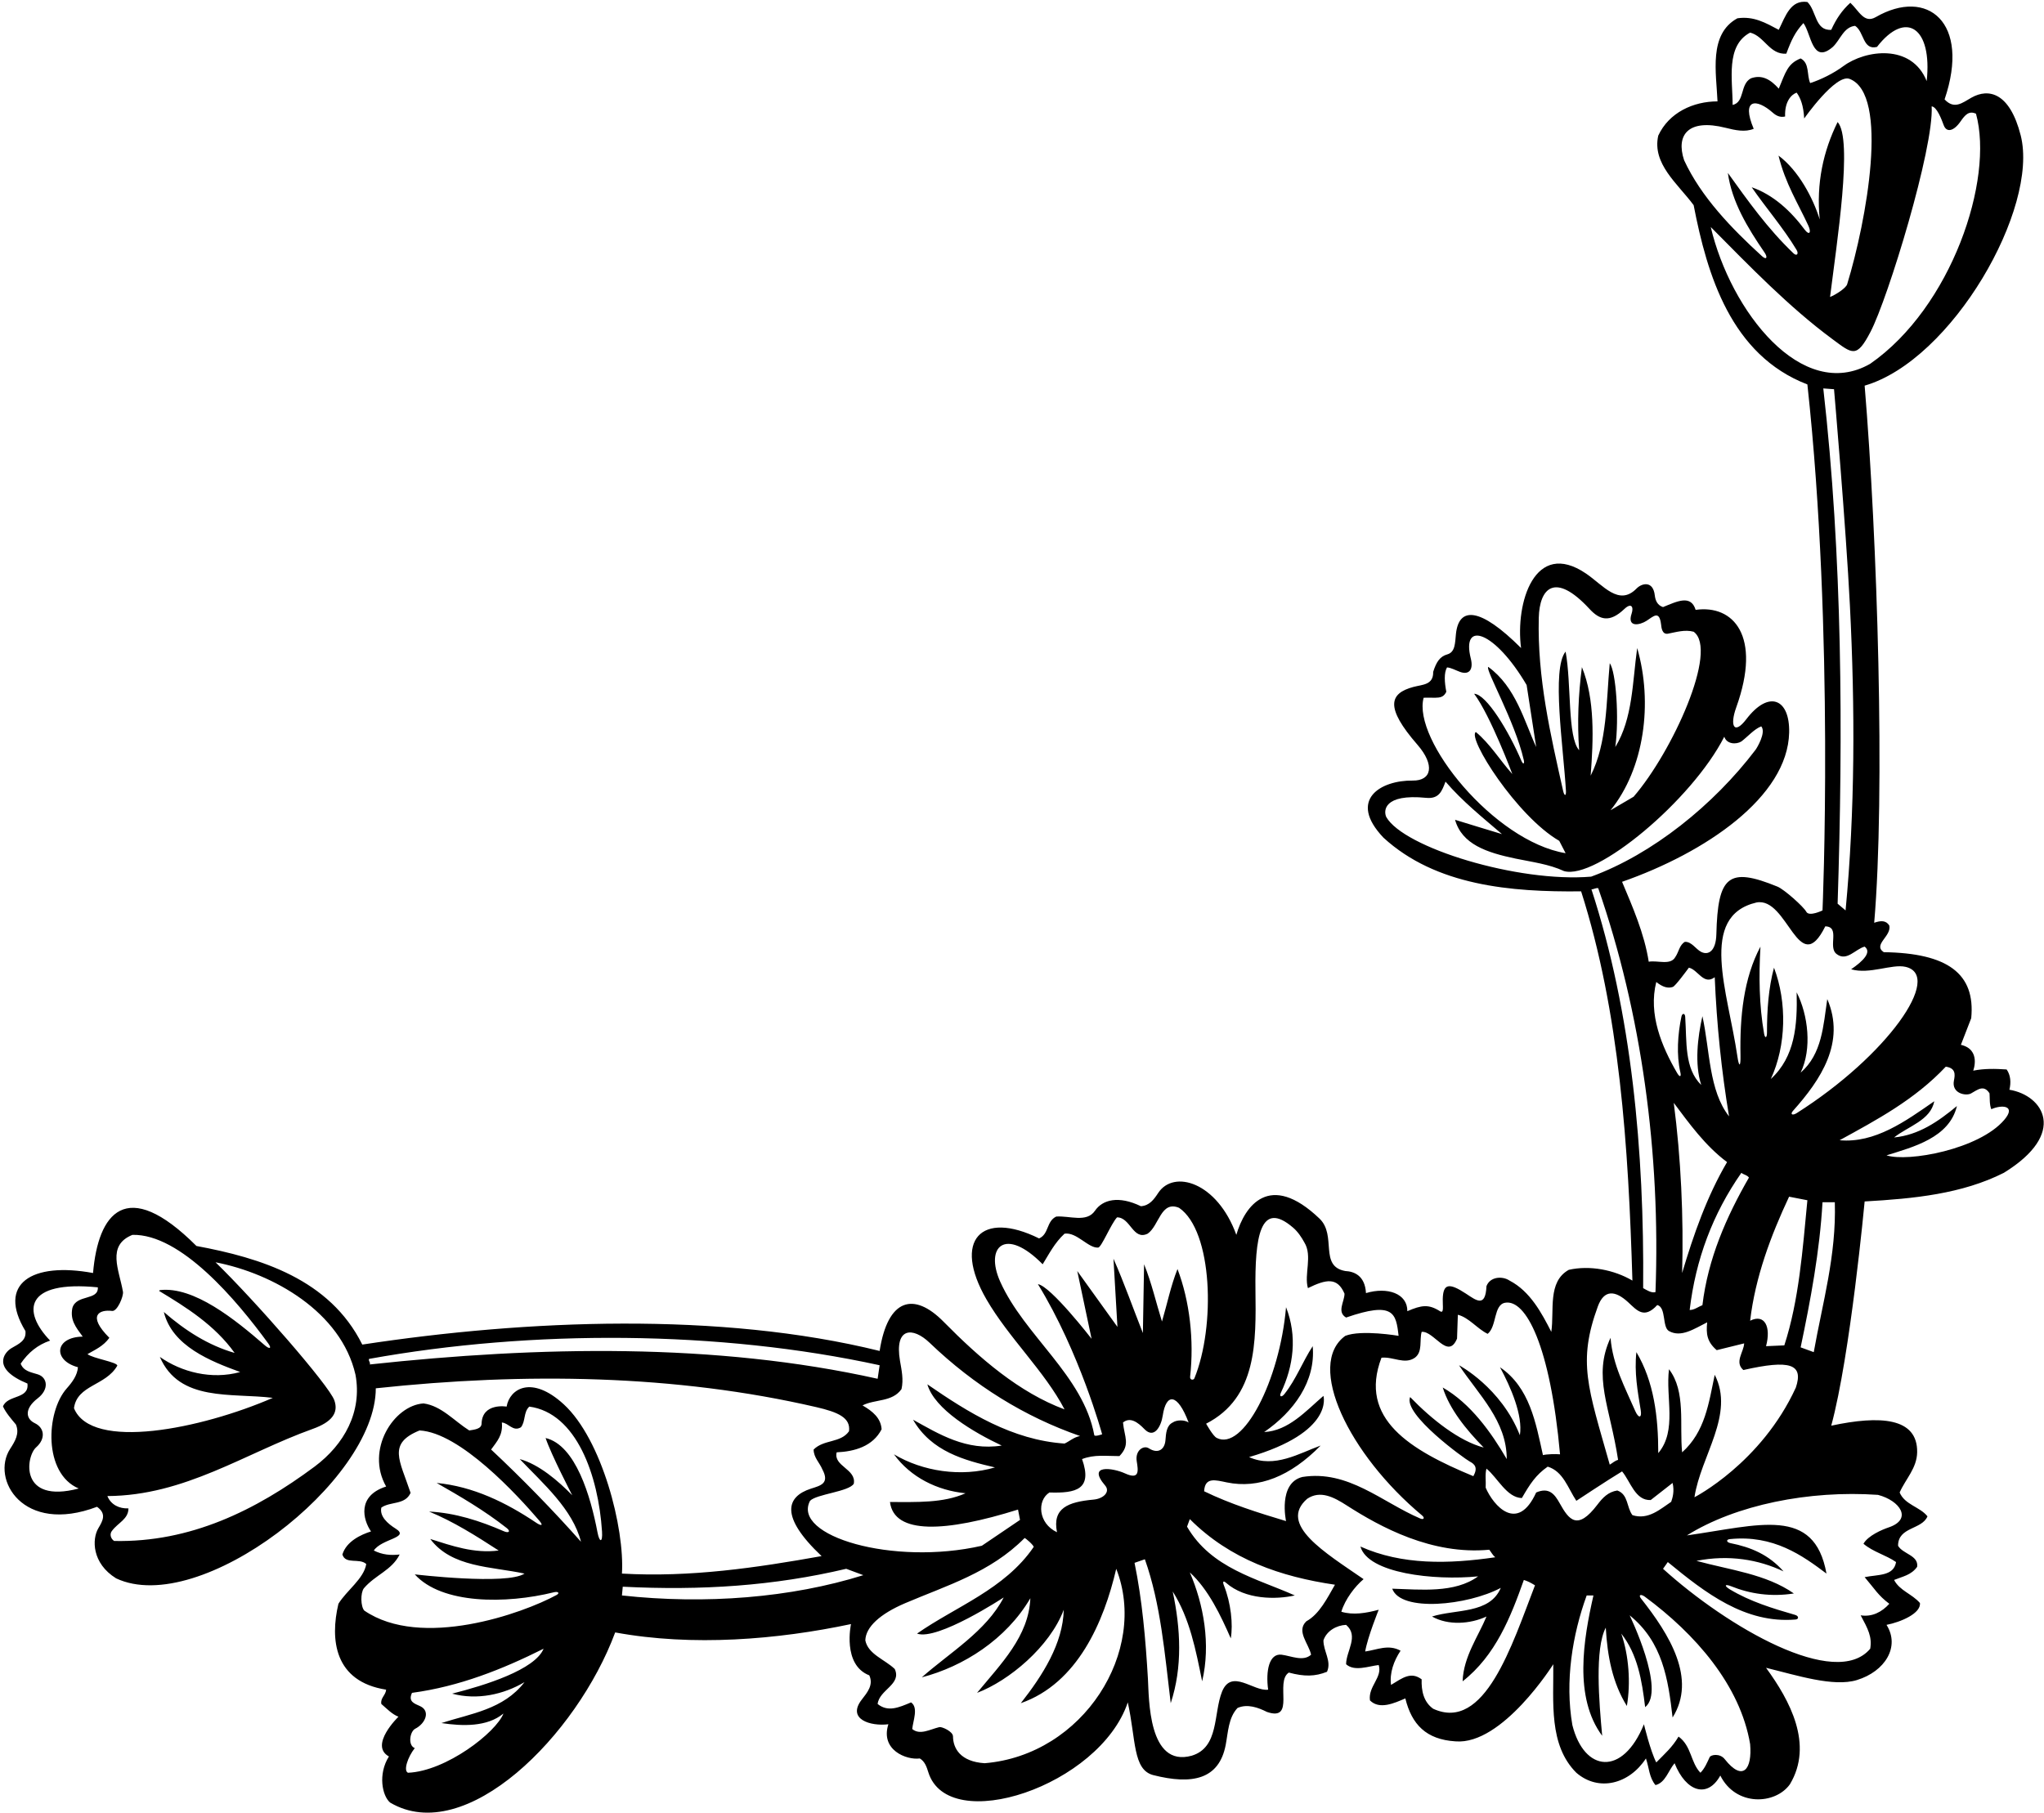 <?xml version="1.0" encoding="UTF-8"?>
<svg xmlns="http://www.w3.org/2000/svg" xmlns:xlink="http://www.w3.org/1999/xlink" width="514pt" height="456pt" viewBox="0 0 514 456" version="1.1">
<g id="surface1">
<path style=" stroke:none;fill-rule:nonzero;fill:rgb(0%,0%,0%);fill-opacity:1;" d="M 505.301 274.102 C 505.75 272.25 505.602 270.398 504.602 269 C 501.699 268.801 499 268.75 496.199 269.301 C 496.199 269.301 498.25 264 493.102 262.801 L 495.699 256.102 C 496.797 244.867 489.738 239.73 473.699 239.5 C 470.898 237.602 475.699 235.5 475.102 232.801 C 474.301 231.5 473 231.5 471.301 232.102 C 474.094 199.441 472.105 135.496 468.898 97 C 490.863 90.613 512.809 52.379 508.137 34.039 C 505.41 23.344 500.137 22.09 495.754 24.562 C 493.484 25.844 491.449 27.633 489 25 C 495.586 5.605 484.668 -3.172 471.699 4.301 C 468.75 6 467.5 2.75 465.301 0.699 C 463.199 2.602 461.75 4.75 460.5 7.5 C 456.398 7.801 456.801 2.699 454.5 0.5 C 450.301 -0.102 449 4 447.301 7.5 C 444 5.75 441 4 436.898 4.602 C 429.602 8.602 431.602 18.301 431.898 25.5 C 425.801 25.5 419.699 28.301 417 34.102 C 415.398 41.199 421.898 46.199 425.898 51.602 C 429.301 69.199 435.301 89.301 454.5 96.699 C 461.324 159.438 458.301 229 458.301 229 C 458.301 229 454.926 230.648 454.227 229.336 C 453.523 228.023 448.648 223.699 446.992 223.02 C 434.621 217.949 431.969 220.344 431.609 235.004 C 431.504 239.145 429.66 240.375 427.785 239.426 C 426.422 238.73 425.41 236.832 423.699 236.898 C 422.301 237.699 422.199 239.398 421.301 240.699 C 420.102 242.898 416.898 241.5 414.602 241.898 C 413.5 234.801 410.5 228 407.898 221.801 C 428.785 214.504 449.547 200.5 449.914 184.254 C 450.105 175.789 444.848 173.426 439.137 180.91 C 436.062 184.938 434.934 182.59 436.602 177.945 C 443.094 159.891 435.848 152.059 426.398 153.398 C 425.199 149.5 421.75 151.25 418.199 152.699 C 416.812 152.262 416.277 151.074 416.129 149.762 C 415.707 146.004 412.887 146.652 411.535 148.035 C 407.09 152.574 403.148 147.188 398.824 144.258 C 385.895 135.488 381.008 151.691 382.5 163 C 372.102 152.602 366.84 152.594 366.121 159.461 C 365.891 161.691 365.969 164.031 363.953 164.594 C 362.109 165.105 361.184 166.496 360.398 169 C 360.477 172.301 357.738 172.168 355.438 172.781 C 349.367 174.402 348.25 177.914 356.445 187.328 C 360.891 192.441 360.027 196.402 355.254 196.336 C 347.273 196.227 338.805 201.129 347.898 210.699 C 361.102 222.801 380 224.398 397.602 224.199 C 407.301 254.602 409.5 288.398 410.5 322.102 C 405.898 319.398 399.801 318.199 394.5 319.398 C 389.102 322.398 390.898 329.602 390.102 335 C 387.699 330.301 384.801 324.801 379.602 322.102 C 377.801 320.898 374.699 321.102 373.801 323.5 C 373.547 328.977 371.277 327.121 368.652 325.395 C 364.379 322.582 362.898 322.852 362.805 326.746 C 362.762 328.574 363.168 330.477 362.102 329.801 C 359.25 328 357.5 328.25 353.898 329.801 C 353.957 325.352 348.891 323.633 343.5 325.25 C 343.25 320.75 340.398 319.801 338.301 319.699 C 331.602 318.5 336.25 310.75 331.801 306.5 C 319.227 294.492 312.996 303.352 310.898 310.602 C 306.102 297.316 295.156 294.109 291.25 300.062 C 290.176 301.699 289.051 303.25 286.898 303.398 C 281.305 300.688 277.273 301.719 275.344 304.543 C 273.246 307.617 268.926 305.738 265.602 306 C 263.102 307.199 263.801 310.398 261.301 311.5 C 246.754 304.301 239.453 311.957 248.074 326.852 C 253.664 336.508 262.699 344.914 267.699 354.5 C 256.309 350.273 246.355 341.66 237.289 332.461 C 229.801 324.855 223.254 326.59 221.199 339.801 C 181.102 329.898 132.5 331.898 91.102 338.199 C 82.898 321.699 65.5 316.398 49.398 313.398 C 31.648 295.648 24.668 305.234 23.398 320.199 C 7.957 317.348 -0.805 322.902 6.398 334.801 C 6.66 337.219 4.742 338.016 2.906 339.086 C 0.992 340.203 -2.141 344.285 6.898 348 C 7.398 352 1.949 350.75 0.75 353.75 C 1.449 355.352 3 357.098 4 358.301 C 4.965 360.574 3.801 362.492 2.543 364.438 C -2.359 372.02 5.746 386.066 24.398 379 C 26.852 380.766 25.855 382.504 24.734 384.391 C 23.102 387.141 23.09 393.207 29.199 397 C 50.234 406.879 94.5 372.652 94.5 349.199 C 132.027 345.168 169.922 345.742 205.266 353.93 C 210.773 355.203 213.941 356.602 213.5 360 C 211.398 363 207.199 362 204.602 364.598 C 204.602 366.598 206.102 367.902 206.801 369.598 C 208.715 373.184 206.277 373.676 203.898 374.449 C 197.82 376.422 195.945 381.336 206.602 391.402 C 190.398 394.301 173.602 396.801 156.398 395.801 C 157.113 384.379 151.379 362.062 141.77 353.23 C 133.688 345.805 128.16 349.301 127.398 353.801 C 127.398 353.801 121.25 352.75 121.102 358.098 C 121.062 359.461 119.199 359.598 118 359.801 C 114.199 357.402 111 353.602 106.5 353 C 99.016 353.5 91.852 364.668 97.102 373.902 C 89.75 376.25 91.25 382.25 93.301 385.199 C 90.75 386 87.102 387.699 86.102 391 C 86.898 393.598 90.398 391.801 92.102 393.402 C 91.5 397.098 87.199 400 85.102 403.398 C 82.961 412.441 84.074 422.957 97.102 425 C 97 426.398 95.602 427.102 95.898 428.602 C 97.301 429.801 98.602 431.199 100.199 431.801 C 100.199 431.801 92.75 439 97.801 441.801 C 95 446.25 96.102 451.699 98.102 453.398 C 117.086 464.617 145.082 436.516 154.699 410.602 C 174.199 414.199 195.602 412.398 214 408.5 C 214 408.5 211.75 418.75 218.602 421.398 C 219.699 423.801 218.125 425.676 216.699 427.512 C 212.895 432.418 218.879 434.266 223.398 433.699 C 221.316 440.176 227.949 442.758 231.301 442.301 C 232.566 443.059 233.012 444.387 233.441 445.766 C 238.457 461.887 276.535 449.227 283.602 428.199 C 285.668 437.504 284.84 445.168 290.004 446.488 C 299.781 448.98 306.562 447.594 308.223 438.898 C 308.84 435.66 308.898 432.055 311.199 429.602 C 313.699 428.5 316.398 429.5 318.602 430.602 C 322.25 431.852 322.727 429.949 322.738 427.449 C 322.75 424.949 322.301 421.852 324.102 420.699 C 328 421.75 330.699 421.699 333.699 420.5 C 334.898 417.801 332.801 415.398 332.801 412.602 C 333.602 410.199 336.102 408.801 338.5 408.699 C 341.801 411.5 338.5 415.301 338.5 418.602 C 340.602 420.5 344.102 419.102 346.699 418.801 C 347.699 421.898 344 424.199 344.5 427.699 C 346.898 430.102 350.602 428.398 353.398 427.199 C 355 433.75 358.633 437.539 366 438 C 377.801 439 390.602 418.602 390.602 418.602 C 390.699 428.102 389.398 438.898 396.398 445.898 C 402.012 450.738 409.688 448.762 413.898 442.301 C 414.699 444.602 414.699 447.102 416.301 449 C 418.801 448.398 419.5 445.398 421.102 443.5 C 424 450.75 429.398 452.398 432.602 446.602 C 436.512 454.418 446.422 453.949 450.102 448.801 C 456.102 438.801 450.102 427.699 444.102 419.5 C 451.906 421.402 461.055 424.383 466.949 422.582 C 474.008 420.422 477.879 414.215 474.398 408.699 C 478 408 483.102 405.801 482.801 403.199 C 480.801 400.898 477.699 400.102 476.301 397.402 C 478.5 396.5 480.602 396.199 482.102 394.098 C 482.5 391.199 478.5 390.902 477.301 388.801 C 477.301 384 483.301 384.801 484.699 381.402 C 482.801 379 479 378.5 477.699 375.402 C 479.199 372 482.031 369.301 482.102 365.301 C 482.25 356.5 472.707 355.984 460.5 358.598 C 465.301 340.898 468.898 302.199 468.898 302.199 C 481.301 301.5 493.398 300.301 503.898 295 C 520.062 285.055 513.789 275.496 505.301 274.102 Z M 9.078 364.055 C 11.531 361.902 11.199 359.137 8.762 357.973 C 6.414 356.855 6.129 354.289 9.477 351.719 C 12.398 349.473 11.957 346.469 9.52 345.695 C 7.805 345.152 5.945 344.922 5.199 343 C 7.102 340.199 9.5 338.25 12.602 337.199 C 5.555 329.883 6.109 321.98 24.602 323.801 C 24.801 327.199 19.199 325.5 18.199 329 C 17.602 332 19 333.75 20.801 336.199 C 13.746 336.293 13.195 342.18 19.602 343.898 C 19.449 345.898 18.227 347.602 16.773 349.238 C 11.52 355.172 10.871 370.637 19.801 374.402 C 4.75 378.359 6.512 366.316 9.078 364.055 Z M 18.602 354.199 C 19.398 348.301 26.602 348.602 29.5 343.5 C 29.5 342.602 23.398 341.699 22 340.602 C 23.898 339.5 26 338.602 27.5 336.5 C 21.82 330.82 24.996 329.336 28.199 329.738 C 29.5 329.898 31.105 326.023 30.922 324.926 C 29.988 319.461 26.723 313.266 33.301 310.602 C 45.445 310.32 59.512 327.004 67.48 337.949 C 68.406 339.223 67.77 339.402 66.598 338.387 C 59.094 331.871 48.75 323.5 40.199 324.5 L 40 324.699 C 46.801 328.801 54 333.301 59 340.301 C 52.398 338.398 46.602 334.699 41.199 330 C 43.301 338.602 53 342.398 60.398 345.102 C 53.199 347.102 45.602 345.102 40.199 341.301 C 45.102 352.699 58.199 350.301 68.602 351.602 C 50.605 359.414 22.996 365.023 18.602 354.199 Z M 79.102 368.902 C 64.301 379.902 47.898 388 28.699 387.598 C 27.801 387 27.5 385.801 28.199 385 C 29.699 383 32.301 382.098 32.301 379.402 C 30 379.5 27.898 378.5 27 376.301 C 46.5 376.203 61.613 365.512 78.629 359.414 C 83.504 357.668 85.172 355.348 84.078 352.223 C 82.777 348.492 64 327 54.199 317.5 C 68.699 320.301 85.801 330 89.398 345.801 C 91.102 355.102 86.602 363.301 79.102 368.902 Z M 113.699 426 C 120 427.699 126.699 426.199 131.898 423.102 C 126.602 430 118.398 431 111 433.398 C 116.301 434.199 122.5 434.398 126.602 431 C 124.75 435.75 112.199 445.5 102.602 445.898 C 101.398 445.398 102.5 442 104.301 439.699 C 102.5 439 103.078 435.508 104.41 434.828 C 107.043 433.484 108.254 430.363 105.676 429.16 C 104.234 428.488 102.566 428.051 103.602 425.801 C 115.5 424.199 126.301 419.898 136.699 414.699 C 134.5 420 122 423.898 113.699 426 Z M 139.965 401.18 C 131.457 405.836 105.91 414.91 91.602 405.102 C 90.699 404.102 90.602 400.699 91.5 399.5 C 94.398 396.098 98.5 395 100.5 391 C 98.25 391.25 96.199 391.098 94 390 C 94.996 388.508 97.273 387.707 98.859 387 C 100.461 386.281 101.352 385.656 99.5 384.5 C 97.5 383.25 95.398 381.402 95.898 379.199 C 98.199 377.598 101.852 378.598 103.25 375.5 C 100.5 367.25 97.398 363.098 105.5 359.801 C 115.672 360.305 130.145 376.09 135.555 382.418 C 136.914 384.008 135.836 383.68 134.887 383.043 C 127.195 377.875 118.973 373.891 109.801 373 C 115.715 376.379 121.77 379.898 127.422 384.348 C 128.465 385.164 127.969 385.711 126.684 385.148 C 120.723 382.551 114.48 380.527 107.898 380.199 C 114 382.699 119.699 386.301 125.398 390 C 119.199 390.801 113.602 388.801 108.199 387.098 C 113.602 394.301 123.5 394 131.898 395.801 C 127.5 398.75 104.301 396 104.301 396 C 111.109 403.543 127.281 403.477 139.254 400.508 C 140.375 400.23 140.828 400.707 139.965 401.18 Z M 150.254 385.453 C 148.523 376.336 144.75 363.5 137.199 361.699 C 138.602 365.902 143.898 376.098 143.898 376.098 C 140.398 372.5 135.5 368.301 130.699 367 C 136.602 373.199 144 379.598 146.102 387.801 C 139.102 379.902 131.398 372 123.5 364.598 C 125 362.5 126.5 361 126.199 357.801 C 127.898 357.902 129 360.199 131 359 C 132.199 357.5 131.602 355.199 133.102 353.801 C 144.965 355.406 150.48 371.105 151.391 385.238 C 151.574 388.062 150.754 388.062 150.254 385.453 Z M 440.102 8.199 C 443.699 9.102 445 13.801 449.199 13.5 C 450.5 10 451.398 8.102 453.5 5.801 C 455.5 8.5 455.699 16.301 460.898 11.801 C 462.801 10 463.602 6.801 466.5 6.5 C 468.801 8 468.398 12.699 472 11.801 C 479.293 2.387 485.957 6.996 484.5 20.398 C 480.699 10.895 469.059 12.555 463.578 16.609 C 461.035 18.492 457.871 20.035 455.199 20.898 C 454.301 18.801 455.102 15.898 452.801 14.699 C 449.5 16 449 18.25 447.301 22.301 C 445.25 20 443.102 18.699 440.301 19.699 C 437.5 21.199 438.801 25.699 435.699 26.398 C 435.699 20 433.898 11.5 440.102 8.199 Z M 423.5 40.301 C 421.379 33.926 424.547 29.773 433.961 32.152 C 436.383 32.762 438.812 33.297 441 32.398 C 437.77 24.738 441.715 24.73 445.773 28.324 C 446.648 29.102 447.648 29.602 448.898 29.301 C 448.75 25.5 450.5 23.75 451.801 23.301 C 452.801 24.699 453.5 26.5 453.699 29.801 C 453.699 29.801 461.602 18.512 465.109 19.844 C 475.176 23.664 469.359 55.629 464.5 71.5 C 464.203 72.461 461.699 74.102 460.199 74.699 C 461.898 61 466 35 462.102 30.699 C 458.5 38 456.699 46.102 457.602 55.199 C 455.938 49.863 452.285 42.879 447.242 39.141 C 448.938 46.16 452.227 51.289 454.738 56.75 C 455.574 58.57 454.945 59.27 453.82 57.762 C 450.352 53.102 445.938 48.988 440.5 47.102 C 444.031 52.227 448.48 57.355 451.77 62.84 C 452.391 63.879 451.812 64.492 451.012 63.727 C 444.422 57.426 439.582 50.543 434.5 43.5 C 435.504 50.766 439.434 57.262 443.727 63.516 C 444.578 64.754 444.219 65.469 443.07 64.422 C 435.426 57.449 427.762 49.516 423.5 40.301 Z M 430.199 57.102 C 440.129 67.121 449.883 77.227 460.742 85.262 C 465.863 89.051 466.867 90.199 470.387 83.441 C 474.777 75.008 486.352 37.148 485.75 26.75 C 487.074 26.891 488.223 29.977 488.781 31.488 C 489.496 33.43 491.309 33.02 493.031 30.523 C 494.188 28.848 495.145 27.805 496.898 28.602 C 501.477 45.227 490.723 77.305 470.301 91.5 C 453.121 101.355 435.176 78.211 430.199 57.102 Z M 458.5 97.699 L 461.199 97.898 C 461.199 97.898 464.184 132.227 465.191 152.266 C 466.504 178.227 466.488 203.977 464.102 229 L 462.102 227.301 C 463.5 183.898 463.301 140 458.5 97.699 Z M 441.699 227 C 449.602 225.5 452.301 246.5 459 233 C 462.898 233.102 459.5 238.301 461.898 240 C 464.398 241.898 466.602 238.699 468.898 238.102 C 470.75 239.5 468.5 241.75 465.5 243.801 C 470.133 245.152 475.742 242.402 479.176 243.188 C 488.727 245.371 474.59 265.555 451.824 279.973 C 450.734 280.664 450.098 280.285 450.887 279.402 C 457.871 271.582 464.172 262.168 459.5 251.301 C 458.5 258 458.199 265.102 452.801 269.801 C 455.699 263.801 454.699 255.301 451.801 249.602 C 452 257.898 451.398 265.801 445.301 271.398 C 449.199 263 449.398 252.102 446.102 243.398 C 444.727 248.496 444.332 254.055 444.34 259.75 C 444.34 261.094 443.832 261.262 443.609 259.98 C 442.355 252.852 442.277 245.477 442.699 238.102 C 438.453 246.059 437.484 255.742 437.68 265.504 C 437.738 268.375 437.301 268.492 436.898 265.727 C 434.516 249.391 427.008 230.457 441.699 227 Z M 440.102 332.199 C 441.398 321.199 445.301 310.801 449.898 301 L 454.5 301.898 C 453.301 314.398 452.398 327 448.699 338.398 L 444.102 338.602 C 445.414 333.711 443.754 330.371 440.102 332.199 Z M 420.898 277.398 C 424.801 282.602 428.801 288.199 434.301 292.301 C 429.199 301 425.898 310.5 423 320.199 C 423.398 306.199 422.699 291.199 420.898 277.398 Z M 437.898 295 C 438.5 295.5 439.301 295.5 439.801 296.199 C 434.102 306.102 429.5 316.602 428.102 328.301 C 427 328.699 426.102 329.5 424.898 329.5 C 426.398 316.801 430.699 305.301 437.898 295 Z M 416.5 247 C 418.141 248.312 419.457 248.656 420.66 248.242 C 421.297 248.027 424.102 244.199 424.699 243.398 C 427 243.898 428.398 247.898 431.199 245.801 C 431.699 257.699 432.898 269.398 434.801 280.801 C 429.699 274.301 430 264.199 428.102 255.602 C 426.898 260.898 426.102 267.602 427.801 272.898 C 423.523 268.711 424.199 262.086 423.773 255.746 C 423.715 254.824 423.027 254.766 422.824 255.715 C 421.895 260.113 421.539 265.336 422.559 269.738 C 422.832 270.93 422.383 270.988 421.73 269.867 C 417.879 263.242 414.449 255.121 416.5 247 Z M 386.953 155.371 C 387.133 148.055 390.918 143.656 399.707 153.164 C 402.266 155.934 404.758 156.707 408.453 153.195 C 410.254 151.488 410.863 152.672 410.297 154.348 C 409.102 157.883 412.328 157.266 414.059 156.148 C 415.805 155.016 417.25 153.461 417.699 157 C 417.801 158 418 159.602 419.398 159.398 C 421.5 159 423.699 158.301 425.898 158.898 C 432.215 163.473 420.52 189.16 410.801 200.398 L 405 203.801 C 413.5 193.301 415.699 176.801 411.699 163 C 410.5 171.602 410.602 180.699 406.199 187.898 C 407.199 180.602 406.375 169 404.801 166.801 C 403.898 176.5 404.199 186.801 400 195.102 C 400.699 186 401.102 175.898 397.801 167.801 C 396.898 174.699 396.602 181.699 397.102 188.699 C 394.125 185.375 395.199 172 393.699 163.898 C 390.125 168.25 393.133 187.867 393.781 198.871 C 393.867 200.312 393.379 200.293 393.066 198.887 C 389.902 184.754 386.574 170.594 386.953 155.371 Z M 358 175.5 C 361.25 175.375 362.75 176 363.699 174 C 363.25 171.625 363.074 169.273 363.875 167.875 C 364.855 167.926 366.016 168.582 367.129 168.992 C 369.516 169.867 370.535 168.328 369.863 165.66 C 367.402 155.883 375.93 158.738 383.898 172.301 L 386.301 187.898 C 383.332 181.484 381.188 172.777 374.254 167.746 C 373.348 168.199 380.941 181.371 383.176 191.141 C 383.422 192.211 383.004 192.348 382.574 191.344 C 379.48 184.09 373.816 174.609 370.699 174.5 C 374.875 180.125 380.301 194.699 380.301 194.699 C 377.164 191.195 374.707 187.094 371.129 184.121 C 368.875 185.5 381.398 205.301 392.102 211.5 L 393.699 214.602 C 375.711 211.625 355.125 186.039 358 175.5 Z M 348.602 205.5 C 347.902 203.992 347.883 199.602 358.633 200.68 C 361.953 201.012 362.625 198.875 363.5 196.602 C 367.801 201.602 372.801 205.602 377.699 209.801 C 373.699 208.602 369.801 207.398 365.898 206.199 C 367.641 212.371 373.84 214.445 381.156 215.969 C 385.277 216.824 389.535 217.352 393.301 219.102 C 401.301 221.422 425.469 201.312 433.602 185.301 C 434.199 187.199 436.602 187.301 437.898 186.5 C 439.602 185.199 441.102 183.398 442.898 182.699 C 444.199 184.199 441.812 188.133 441.461 188.598 C 430.965 202.441 415.508 214.887 400.125 220.5 C 381.711 222.055 352.98 213.211 348.602 205.5 Z M 400.199 223.699 C 400.801 223.699 401.199 223.301 401.898 223.398 C 412.801 254.801 417.602 290.102 416.301 325 C 415.301 325.301 414.102 324.5 413.199 324 C 413.5 289.5 410.301 254.699 400.199 223.699 Z M 401.801 328.613 C 403.379 324.297 406.176 324.551 409.43 327.551 C 411.621 329.57 413.43 331.875 416.75 328.25 C 419.051 328.852 417.941 333.82 419.699 334.801 C 422.75 336.5 426 334.25 429.301 332.602 C 429 335.5 429.25 337.5 431.699 339.602 L 438.602 337.898 C 438.5 340.102 436.102 342.602 438.398 344.602 C 450.219 341.922 453.562 343.113 451.602 349 C 442.891 368.02 426.102 376.598 426.102 376.598 C 427.656 366.223 436.309 355.777 431.199 345.801 C 429.699 352.898 428.801 360.098 423 365.301 C 422.301 358.402 424 350 419.699 344.398 C 418.801 351.5 421.801 359.801 417 365.5 C 417 356.301 415.898 347.5 411.5 340.102 C 410.938 345.184 411.816 349.969 412.594 354.734 C 412.918 356.719 412.031 356.801 411.211 354.91 C 408.645 348.992 405.531 343.32 405 336.5 C 400.453 346.238 404.879 353.859 406.898 367.199 C 406.102 367.402 405.5 368 404.801 368.402 C 399.289 348.938 396.688 342.605 401.801 328.613 Z M 355.801 341.5 C 357.801 340 356.898 337.199 357.5 335 C 360.602 334.699 364.102 342.199 366.398 336.699 L 366.602 330.699 C 369.398 331.398 371.5 334.25 374.102 335.5 C 376.445 333.586 375.547 328.199 378.488 327.676 C 383.688 326.754 389.828 338.383 392.301 365.801 C 391.199 365.699 389 365.75 388 366 C 386.199 357.902 384.699 349 377.199 343.898 C 379.898 348.898 383 356 382.199 361 C 377.5 349 366.898 343.398 366.898 343.398 C 371.898 350.898 378.898 357.402 378.898 367 C 375 360.301 369.801 353 362.801 349 C 364.5 354.398 368.602 359.5 373.102 364.098 C 367 362.5 360.102 357.098 354.602 351.398 C 352.75 355.75 368.387 366.988 369.574 367.605 C 370.863 368.277 371.695 369.164 370.5 371.301 C 354.598 364.715 341.535 356.855 347.398 341.5 C 350.398 341.199 353.199 343.301 355.801 341.5 Z M 315.707 324.504 C 315.551 311.461 316.805 301.566 325.199 308.809 C 326.379 309.824 327.309 311.23 328 312.5 C 330.102 315.898 327.898 320.5 328.898 324 C 333.5 321.75 336.301 321.199 338.102 325.398 C 338.102 327.398 336.102 330 338.5 331.398 C 350.438 327.273 351.062 330.258 351.699 336 C 351.699 336 342.398 334.398 338.301 336 C 328.289 343.258 339.199 365.828 357.605 381.176 C 358.352 381.797 358.043 382.336 357.133 381.945 C 347.441 377.785 339.016 369.672 327.5 371.5 C 321.316 373.047 323.398 382.598 323.398 382.598 C 316.398 380.5 309.398 378.301 302.801 375.098 C 302.988 371.434 305.656 372.281 308.523 372.871 C 316.52 374.516 324.477 371.367 332.102 363.598 C 326.801 365.5 320.5 369.402 314.102 366.5 C 335.605 360.211 332.801 351.102 332.801 351.102 C 328.398 354.898 324 359.902 317.898 360.199 C 325.301 355.102 330.898 347.5 330.102 338.602 C 327.527 342.535 325.988 346.863 322.992 350.641 C 322.262 351.562 321.617 351.32 322.105 350.301 C 325.285 343.605 326.266 336.09 323.398 328.801 C 321.809 347.258 312.551 365.148 305.941 361.664 C 304.996 361.164 303.301 358.098 303.301 358.098 C 316.129 351.516 315.863 337.543 315.707 324.504 Z M 251.512 322.355 C 247.598 313.594 252.785 308.445 262.199 318 C 263.75 315.5 265.199 312.602 267.699 310.301 C 270.773 309.852 273.68 314.012 276.164 313.801 C 276.992 313.73 279.398 307.801 280.898 306.199 C 284.301 306.199 284.898 312.102 288.602 310.301 C 291.5 308.301 291.898 301.898 296.5 303.801 C 304.988 309.609 305.672 333.672 300.352 346.688 C 300.145 347.199 299.176 347.18 299.277 346.254 C 300.297 337.168 299.188 327.277 296.102 319.199 C 294.398 323.5 293.5 328 292.199 332.398 C 290.699 327.602 289.602 322.699 287.699 318 L 287.398 335.301 C 284.898 329 282.699 322.699 280 316.602 L 281 333.75 L 270.898 319.699 L 274.5 336.75 C 274.5 336.75 264.25 323.5 261 323 C 271.535 340.145 277.152 360.766 277.152 360.766 C 277.152 360.766 275.262 361.441 275.176 360.969 C 272.426 346.008 257.59 335.965 251.512 322.355 Z M 93 343.199 C 93.199 342.602 92.602 342.398 92.801 341.801 C 133.801 334.398 180.898 334.602 221.199 343.398 L 220.699 346.801 C 179.898 337.699 135.602 338.602 93 343.199 Z M 203.699 377.5 C 205.301 375.801 213.5 375.199 214.699 373.199 C 215.398 369.5 209.5 368.801 210.398 365.301 C 214.898 365.098 219.5 363.801 221.699 359.5 C 221.5 356.699 219.5 355 216.898 353.5 C 220 351.898 224.398 352.699 226.699 349.398 C 227.25 347 226.727 344.648 226.324 342.312 C 224.867 333.781 229.559 333.711 233.766 337.742 C 245.008 348.527 257.75 356.398 271.602 361.199 C 270 361.5 269 362.5 267.699 363.098 C 254.5 362.199 243.5 355.301 233.199 348.199 C 235 354.5 244.898 360.301 251.898 363.598 C 243 365 236.102 360.699 229.602 357.098 C 234.199 365.098 242.5 367.301 250.199 369.098 C 241.699 371.598 232 370.098 224.801 365.801 C 229 371.598 235.699 374.902 242.801 375.598 C 237.199 378.098 230.5 377.801 223.801 377.801 C 224.828 386.031 237.738 385.434 256 379.699 L 256.5 382.301 L 246.898 388.801 C 224.543 393.91 199.059 386.324 203.699 377.5 Z M 156.398 401.301 L 156.602 399.102 C 176.398 400.102 194.602 398.898 212.801 394.598 L 217.102 396.199 C 198.898 401.898 177.398 403.602 156.398 401.301 Z M 247.602 443.5 C 241.477 443.105 239.68 439.742 239.648 436.75 C 239.637 435.492 236.824 434.273 236.23 434.414 C 233.781 435.008 231.332 436.508 229.398 434.898 C 229.602 432.801 231 429.5 229.102 428.199 C 226 429.5 223.301 430.699 220.699 428.602 C 221.102 425 226.801 423.699 225 419.801 C 222.5 417.398 218.301 416.102 217.602 412.602 C 217.684 409.262 221.27 405.953 227.637 403.238 C 238.078 398.781 249.023 395.566 257.633 386.879 C 257.789 386.723 260.121 388.836 259.926 389.121 C 252.641 399.777 240.34 404.082 230.602 410.898 C 235.75 412.75 252.398 401.801 252.398 401.801 C 248 410.301 238.801 415.699 231.801 421.898 C 242.199 419.199 253 412.398 259.102 402 C 258.699 411.602 251.699 418.5 245.699 425.801 C 253.75 422.75 264 414.199 267.5 404.898 C 267.301 413.398 262.199 421.398 256.699 428.398 C 271 423.398 277.602 407.898 280.699 394.598 C 288.812 415.219 272.488 441.449 247.602 443.5 Z M 282.898 370.598 C 279.965 369.254 273.199 368.168 277.91 373.652 C 279.238 375.199 277.562 376.961 274.969 377.195 C 268.574 377.781 264.586 379.332 265.801 385.402 C 261.012 383.145 260.754 377.387 263.898 375.402 C 270.613 375.617 274.801 374.633 272.102 367 C 275.199 365.801 278 366.25 281.5 366.25 C 284.301 363.348 282.75 361.5 282.398 357.801 C 284.188 356.34 286.105 357.711 287.781 359.457 C 290.223 362.004 291.98 358.801 292.391 356.059 C 293.234 350.379 296.086 350.301 298.898 357.801 C 297.898 357.098 295.898 357.098 294.898 357.801 C 293.324 358.566 293.211 360.523 293.074 362.254 C 292.891 364.574 291.227 365.793 288.887 364.285 C 287.578 363.445 285.422 364.82 285.848 367.523 C 286.219 369.855 286.664 372.324 282.898 370.598 Z M 328.5 407.801 C 325.898 410.301 329.102 413.398 329.699 416.199 C 327.715 418.012 324.703 416.512 322.285 416.207 C 319.152 415.812 318.25 420.25 318.898 425 C 315.199 425.5 309.699 419.602 307.301 425.5 C 305.102 431 306.602 439.5 299.699 441.602 C 288.684 444.68 288.953 427.133 288.664 422.223 C 288.078 412.281 287.227 402.461 285.301 393.098 L 287.898 392.199 C 291.898 403.5 292.898 416 294.398 428.398 C 297.398 419.301 296.898 409.699 294.898 400.301 C 299.199 407.102 300.699 415 302.301 422.898 C 304.5 413.602 302.699 403.602 299.199 395.5 C 303.898 399.801 307 406.398 309.5 412.102 C 310.109 408.57 309.531 403.191 307.797 398.832 C 307.391 397.82 307.602 397.5 308.297 398.113 C 313.176 402.406 320.918 402.352 325.602 401.301 C 316 397 304.602 394.5 298.5 384 L 299.199 382.098 C 309.398 392.301 322.102 396.598 335.699 398.602 C 333.801 401.898 331.801 406 328.5 407.801 Z M 360.398 429.801 C 358 428.102 357.398 425.301 357.5 422.398 C 354.801 420.398 352.75 422 349.801 423.801 C 349.398 420.801 350.5 417.75 352.199 415.199 C 349.102 413.5 346.25 415 343.301 415.398 C 343.898 411.801 346.699 404.898 346.699 404.898 C 343.5 405.75 340.301 406.301 337.301 405.398 C 338.25 402.25 340.75 399 342.898 397.199 C 333.184 390.5 321.348 383.434 328.699 377 C 332 374.75 335.469 376.605 338.641 378.645 C 347.133 384.102 360.066 391.156 374.5 389.801 C 375 390.402 375.301 391.098 376 391.699 C 364.301 393.402 352.602 393.699 342.102 389 C 344 395.75 360.602 397.598 371.699 396.5 C 365.801 400.801 357.199 399.801 350.102 399.602 C 352.227 405.551 369.008 403.848 377.398 399.398 C 374.602 406 366.102 404.699 360.102 406.602 C 364.199 408.898 369.699 408.5 373.801 406.602 C 371.801 411.5 368 416.699 367.801 422.898 C 376.102 416.398 379.898 406.699 383.199 397.402 C 384.25 397.75 384.75 398 386 398.75 C 380.215 413.762 373.352 435.754 360.398 429.801 Z M 392.223 378.129 C 390.957 375.859 389.559 373.996 386.301 375.402 C 381.602 385.707 375.535 378.711 373.602 374.199 C 373.699 372.598 373.398 370.801 373.801 369.402 C 376.602 371.699 378.898 376.699 382.699 376.801 C 384.75 373.25 386.199 371 389.199 368.902 C 393.102 370.098 394.25 374.25 396.398 377.5 C 396.398 377.5 404.398 372.199 407.898 370.098 C 410 372.598 411.199 377.5 415.102 377.301 L 420.602 373 C 421.102 375.098 420.602 376.75 420.25 377.75 C 417.602 379.5 414.5 382.402 410.5 381.098 C 409 379.098 409.5 375.902 406.699 374.902 C 404.398 375.25 403 376.75 401.699 378.461 C 396.664 385.094 394.547 382.301 392.223 378.129 Z M 433.711 442.477 C 432.488 440.93 430.219 441.359 429.926 441.977 C 429.309 443.273 428.719 444.781 427.602 445.898 C 425.102 443.301 425.398 439.199 422.102 436.801 C 420.5 439.5 418.75 441 416.5 443.301 C 415 440.398 413.398 433.699 413.398 433.699 C 408.055 446.879 398.363 445.754 395.398 433.898 C 393.5 422.898 395.398 411.199 399 401.301 L 400.699 401.301 C 398.199 412.301 395.699 426.898 402.898 436.602 C 402.102 428 401 414.75 403.801 409.398 C 404.199 416.602 405.5 423.301 409.102 429.102 C 410.102 423.301 409.602 416.398 407.699 410.898 C 411.801 416.102 412.898 422.699 413.699 429.398 C 419 425.25 409.801 406.301 409.801 406.301 C 418.102 413 419.5 422.398 420.602 432 C 426.715 422.262 419.848 411.16 412.66 402.07 C 411.938 401.16 412.605 400.863 413.652 401.633 C 426.242 410.926 437.605 423.832 440.102 438.699 C 440.648 445.012 438.289 448.273 433.711 442.477 Z M 472.25 376 C 477.766 377.441 481.051 382.117 474.938 384.188 C 473.273 384.75 469.75 386.25 468.602 388.301 C 471.102 390.402 474.199 391.098 476.801 392.902 C 476.199 396.5 472.25 396 468.898 396.699 C 471.5 399.75 472.25 401.25 475.102 403.398 C 473.199 405.5 470.75 406.75 467.898 406.301 C 469.75 409.75 470.801 411.699 470.301 414.699 C 461.605 425.074 434.395 409.258 418.199 394.598 L 419.398 392.902 C 428.844 400.66 438.812 408.418 451.508 407.355 C 452.395 407.281 452.363 406.469 451.441 406.199 C 445.777 404.559 440.109 402.848 434.992 399.762 C 433.512 398.867 433.715 398.344 435.309 398.984 C 440.094 400.914 445.398 401.699 451.102 400.801 C 444.102 395.902 435 394.902 426.602 392.598 C 434.699 391 442.199 392.25 448.5 395.25 C 444.773 391.027 440.293 389.168 435.172 388.145 C 434.109 387.93 434.008 387.23 435.016 387.129 C 446.004 386.016 453.258 391.266 459.301 395.801 C 456.242 378.77 442.391 383.633 424.199 386.199 C 436.5 378.5 454.949 374.801 472.25 376 Z M 456.102 340.102 L 452.801 338.898 C 455.301 327 457.602 314.699 458.301 302.398 L 461.398 302.398 C 461.801 315.801 458.301 327.699 456.102 340.102 Z M 503.988 281.703 C 497.664 289.098 479.809 292.355 474.398 290.602 C 481.102 288.5 490.199 286.199 492.102 278.199 C 487.398 282.102 482.5 285.5 476.301 286.102 C 479.801 283.301 485.5 281.801 486.398 277 C 479.199 282 471.5 287.602 462.602 286.801 C 471.898 281.699 481.5 276.602 489.301 268.301 C 491.773 268.648 491.676 270.199 491.355 271.762 C 490.68 275.078 494.406 275.723 495.633 275.039 C 497.332 274.098 498.836 272.742 500.301 275 C 500.398 276.102 500.25 277.801 500.75 279 C 503.395 277.801 507.117 278.047 503.988 281.703 "/>
</g>
</svg>
